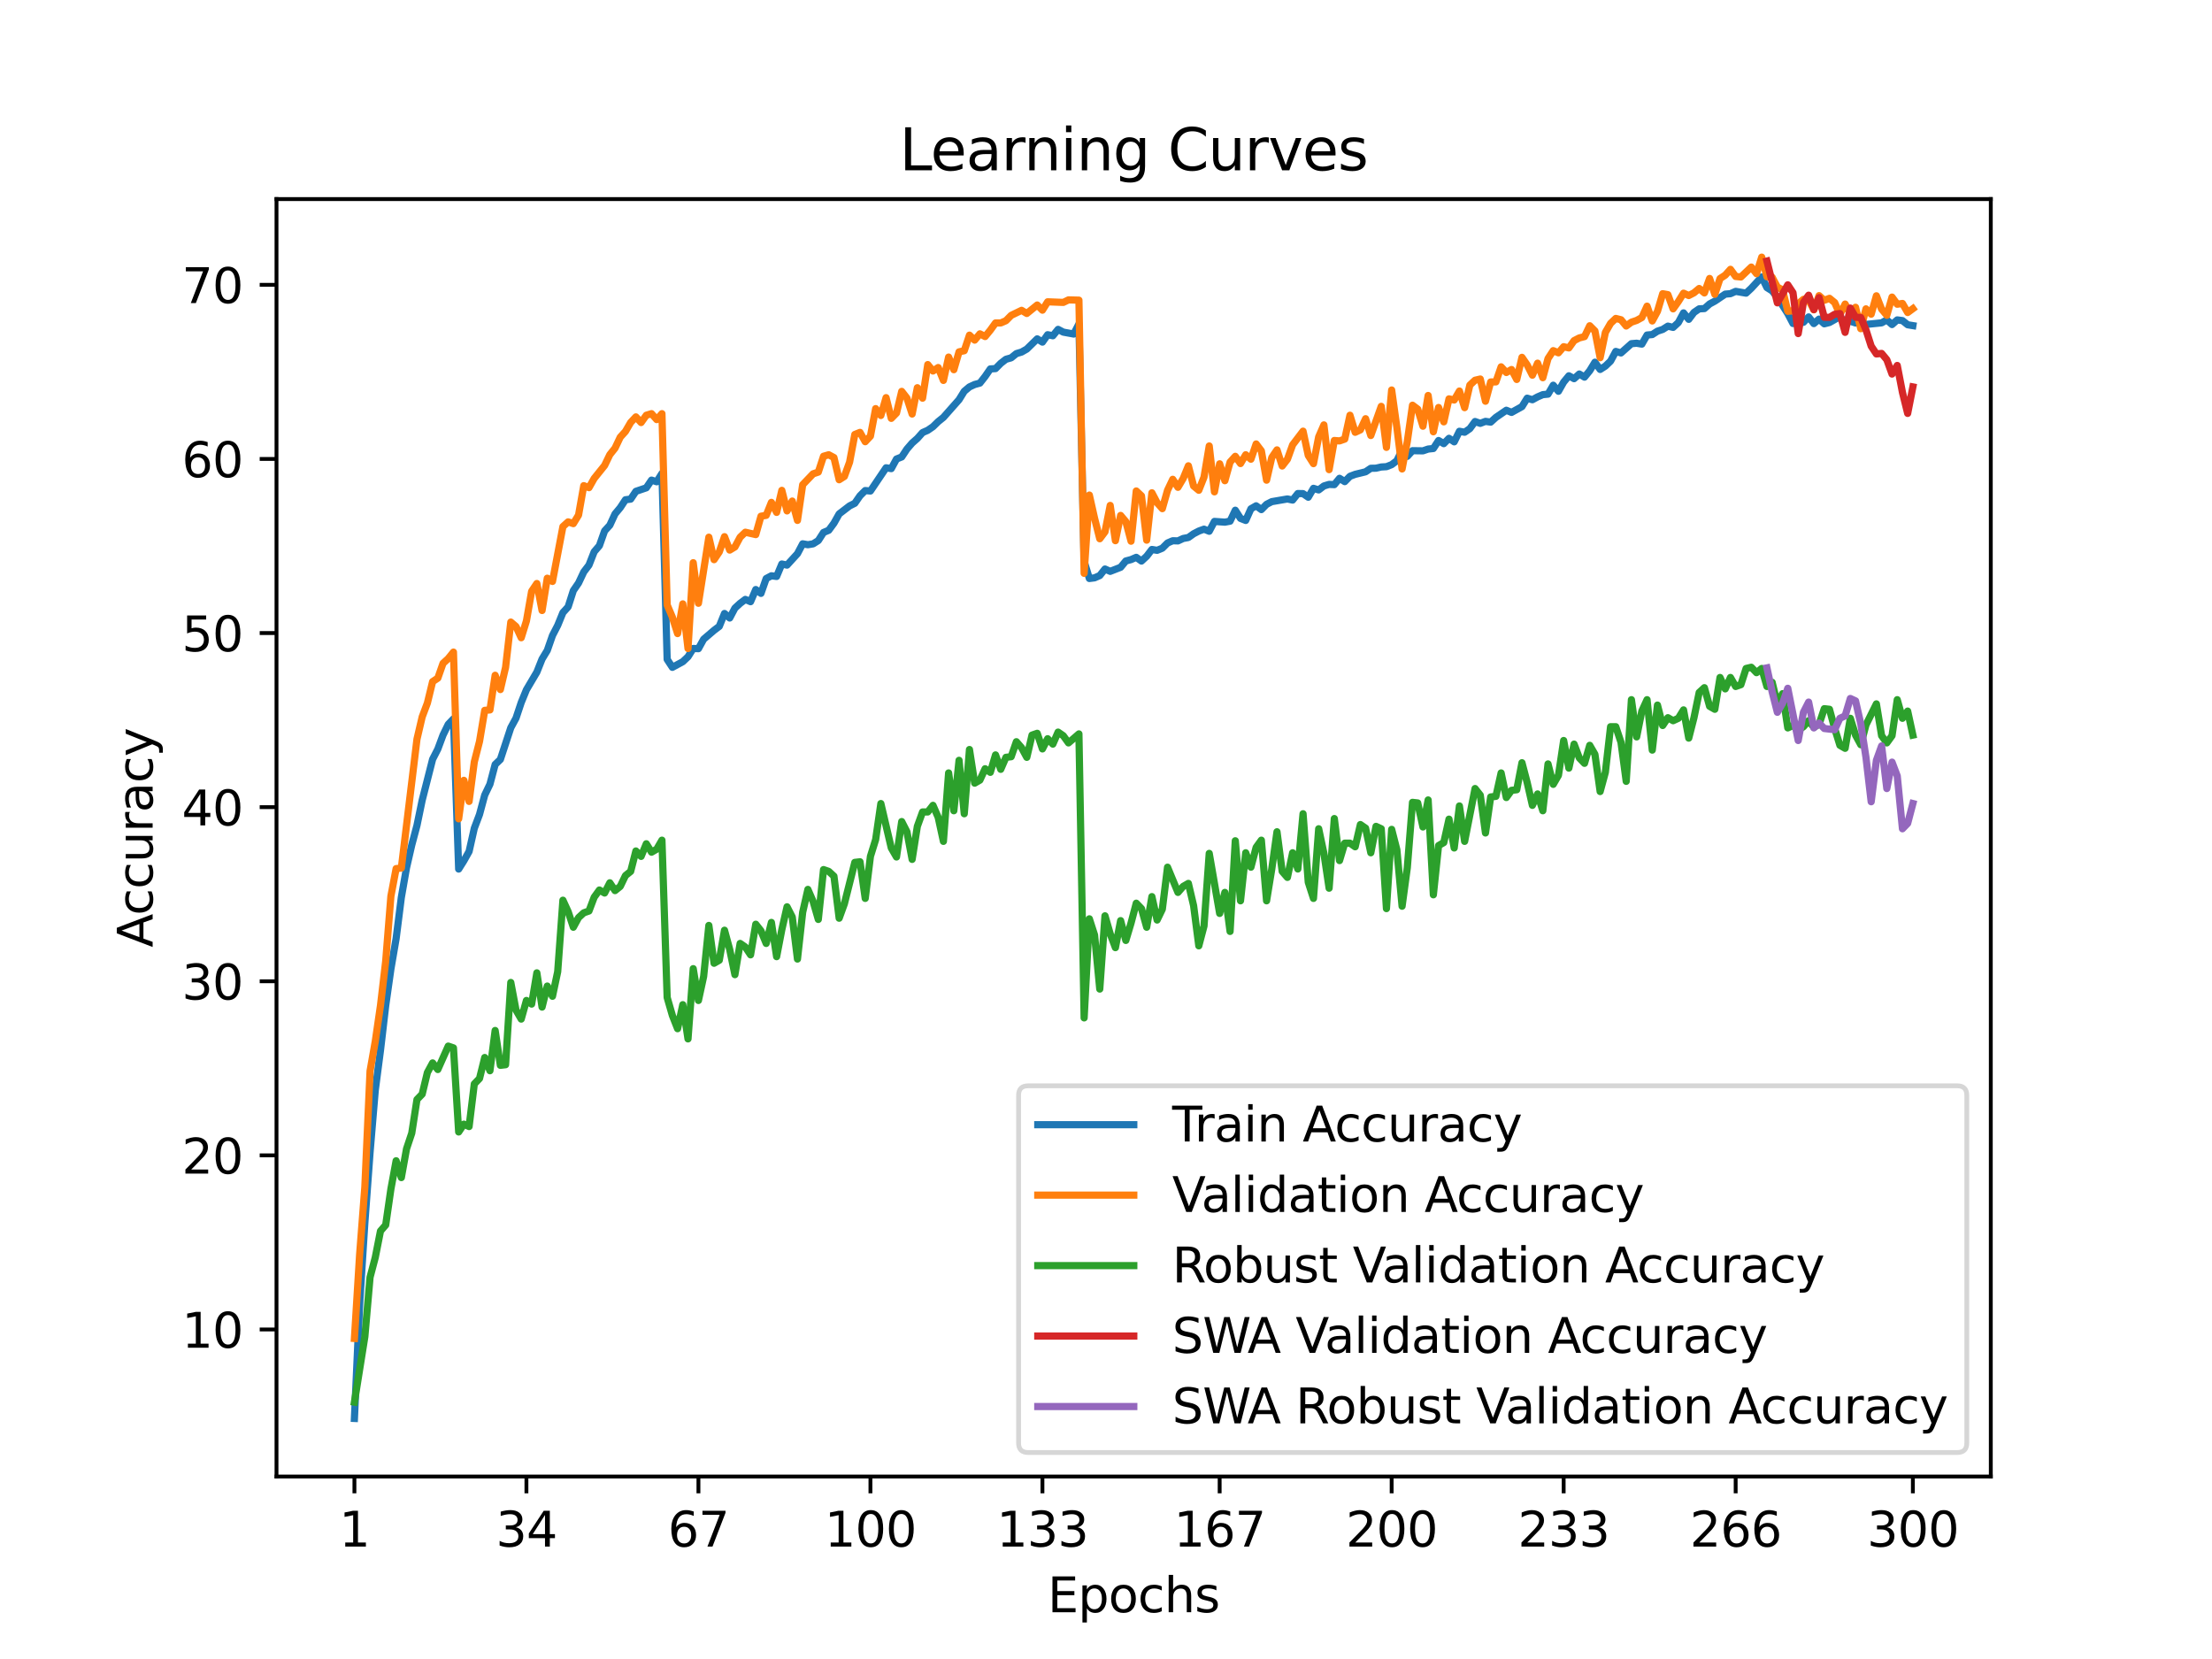 <?xml version="1.0" encoding="utf-8" standalone="no"?>
<!DOCTYPE svg PUBLIC "-//W3C//DTD SVG 1.1//EN"
  "http://www.w3.org/Graphics/SVG/1.1/DTD/svg11.dtd">
<svg xmlns:xlink="http://www.w3.org/1999/xlink" width="460.8pt" height="345.6pt" viewBox="0 0 460.8 345.6" xmlns="http://www.w3.org/2000/svg" version="1.1">
 <defs>
  <style type="text/css">*{stroke-linejoin: round; stroke-linecap: butt}</style>
 </defs>
 <g id="figure_1">
  <g id="patch_1">
   <path d="M 0 345.6 
L 460.8 345.6 
L 460.8 0 
L 0 0 
z
" style="fill: #ffffff"/>
  </g>
  <g id="axes_1">
   <g id="patch_2">
    <path d="M 57.6 307.584 
L 414.72 307.584 
L 414.72 41.472 
L 57.6 41.472 
z
" style="fill: #ffffff"/>
   </g>
   <g id="matplotlib.axis_1">
    <g id="xtick_1">
     <g id="line2d_1">
      <defs>
       <path id="m37e8665982" d="M 0 0 
L 0 3.5 
" style="stroke: #000000; stroke-width: 0.8"/>
      </defs>
      <g>
       <use xlink:href="#m37e8665982" x="73.833" y="307.584" style="stroke: #000000; stroke-width: 0.8"/>
      </g>
     </g>
     <g id="text_1">
      <!-- 1 -->
      <g transform="translate(70.651 322.182) scale(0.1 -0.1)">
       <defs>
        <path id="DejaVuSans-31" d="M 794 531 
L 1825 531 
L 1825 4091 
L 703 3866 
L 703 4441 
L 1819 4666 
L 2450 4666 
L 2450 531 
L 3481 531 
L 3481 0 
L 794 0 
L 794 531 
z
" transform="scale(0.016)"/>
       </defs>
       <use xlink:href="#DejaVuSans-31"/>
      </g>
     </g>
    </g>
    <g id="xtick_2">
     <g id="line2d_2">
      <g>
       <use xlink:href="#m37e8665982" x="109.664" y="307.584" style="stroke: #000000; stroke-width: 0.8"/>
      </g>
     </g>
     <g id="text_2">
      <!-- 34 -->
      <g transform="translate(103.302 322.182) scale(0.1 -0.1)">
       <defs>
        <path id="DejaVuSans-33" d="M 2597 2516 
Q 3050 2419 3304 2112 
Q 3559 1806 3559 1356 
Q 3559 666 3084 287 
Q 2609 -91 1734 -91 
Q 1441 -91 1130 -33 
Q 819 25 488 141 
L 488 750 
Q 750 597 1062 519 
Q 1375 441 1716 441 
Q 2309 441 2620 675 
Q 2931 909 2931 1356 
Q 2931 1769 2642 2001 
Q 2353 2234 1838 2234 
L 1294 2234 
L 1294 2753 
L 1863 2753 
Q 2328 2753 2575 2939 
Q 2822 3125 2822 3475 
Q 2822 3834 2567 4026 
Q 2313 4219 1838 4219 
Q 1578 4219 1281 4162 
Q 984 4106 628 3988 
L 628 4550 
Q 988 4650 1302 4700 
Q 1616 4750 1894 4750 
Q 2613 4750 3031 4423 
Q 3450 4097 3450 3541 
Q 3450 3153 3228 2886 
Q 3006 2619 2597 2516 
z
" transform="scale(0.016)"/>
        <path id="DejaVuSans-34" d="M 2419 4116 
L 825 1625 
L 2419 1625 
L 2419 4116 
z
M 2253 4666 
L 3047 4666 
L 3047 1625 
L 3713 1625 
L 3713 1100 
L 3047 1100 
L 3047 0 
L 2419 0 
L 2419 1100 
L 313 1100 
L 313 1709 
L 2253 4666 
z
" transform="scale(0.016)"/>
       </defs>
       <use xlink:href="#DejaVuSans-33"/>
       <use xlink:href="#DejaVuSans-34" x="63.623"/>
      </g>
     </g>
    </g>
    <g id="xtick_3">
     <g id="line2d_3">
      <g>
       <use xlink:href="#m37e8665982" x="145.496" y="307.584" style="stroke: #000000; stroke-width: 0.8"/>
      </g>
     </g>
     <g id="text_3">
      <!-- 67 -->
      <g transform="translate(139.133 322.182) scale(0.1 -0.1)">
       <defs>
        <path id="DejaVuSans-36" d="M 2113 2584 
Q 1688 2584 1439 2293 
Q 1191 2003 1191 1497 
Q 1191 994 1439 701 
Q 1688 409 2113 409 
Q 2538 409 2786 701 
Q 3034 994 3034 1497 
Q 3034 2003 2786 2293 
Q 2538 2584 2113 2584 
z
M 3366 4563 
L 3366 3988 
Q 3128 4100 2886 4159 
Q 2644 4219 2406 4219 
Q 1781 4219 1451 3797 
Q 1122 3375 1075 2522 
Q 1259 2794 1537 2939 
Q 1816 3084 2150 3084 
Q 2853 3084 3261 2657 
Q 3669 2231 3669 1497 
Q 3669 778 3244 343 
Q 2819 -91 2113 -91 
Q 1303 -91 875 529 
Q 447 1150 447 2328 
Q 447 3434 972 4092 
Q 1497 4750 2381 4750 
Q 2619 4750 2861 4703 
Q 3103 4656 3366 4563 
z
" transform="scale(0.016)"/>
        <path id="DejaVuSans-37" d="M 525 4666 
L 3525 4666 
L 3525 4397 
L 1831 0 
L 1172 0 
L 2766 4134 
L 525 4134 
L 525 4666 
z
" transform="scale(0.016)"/>
       </defs>
       <use xlink:href="#DejaVuSans-36"/>
       <use xlink:href="#DejaVuSans-37" x="63.623"/>
      </g>
     </g>
    </g>
    <g id="xtick_4">
     <g id="line2d_4">
      <g>
       <use xlink:href="#m37e8665982" x="181.327" y="307.584" style="stroke: #000000; stroke-width: 0.8"/>
      </g>
     </g>
     <g id="text_4">
      <!-- 100 -->
      <g transform="translate(171.783 322.182) scale(0.1 -0.1)">
       <defs>
        <path id="DejaVuSans-30" d="M 2034 4250 
Q 1547 4250 1301 3770 
Q 1056 3291 1056 2328 
Q 1056 1369 1301 889 
Q 1547 409 2034 409 
Q 2525 409 2770 889 
Q 3016 1369 3016 2328 
Q 3016 3291 2770 3770 
Q 2525 4250 2034 4250 
z
M 2034 4750 
Q 2819 4750 3233 4129 
Q 3647 3509 3647 2328 
Q 3647 1150 3233 529 
Q 2819 -91 2034 -91 
Q 1250 -91 836 529 
Q 422 1150 422 2328 
Q 422 3509 836 4129 
Q 1250 4750 2034 4750 
z
" transform="scale(0.016)"/>
       </defs>
       <use xlink:href="#DejaVuSans-31"/>
       <use xlink:href="#DejaVuSans-30" x="63.623"/>
       <use xlink:href="#DejaVuSans-30" x="127.246"/>
      </g>
     </g>
    </g>
    <g id="xtick_5">
     <g id="line2d_5">
      <g>
       <use xlink:href="#m37e8665982" x="217.158" y="307.584" style="stroke: #000000; stroke-width: 0.8"/>
      </g>
     </g>
     <g id="text_5">
      <!-- 133 -->
      <g transform="translate(207.615 322.182) scale(0.1 -0.1)">
       <use xlink:href="#DejaVuSans-31"/>
       <use xlink:href="#DejaVuSans-33" x="63.623"/>
       <use xlink:href="#DejaVuSans-33" x="127.246"/>
      </g>
     </g>
    </g>
    <g id="xtick_6">
     <g id="line2d_6">
      <g>
       <use xlink:href="#m37e8665982" x="254.076" y="307.584" style="stroke: #000000; stroke-width: 0.8"/>
      </g>
     </g>
     <g id="text_6">
      <!-- 167 -->
      <g transform="translate(244.532 322.182) scale(0.1 -0.1)">
       <use xlink:href="#DejaVuSans-31"/>
       <use xlink:href="#DejaVuSans-36" x="63.623"/>
       <use xlink:href="#DejaVuSans-37" x="127.246"/>
      </g>
     </g>
    </g>
    <g id="xtick_7">
     <g id="line2d_7">
      <g>
       <use xlink:href="#m37e8665982" x="289.907" y="307.584" style="stroke: #000000; stroke-width: 0.8"/>
      </g>
     </g>
     <g id="text_7">
      <!-- 200 -->
      <g transform="translate(280.363 322.182) scale(0.1 -0.1)">
       <defs>
        <path id="DejaVuSans-32" d="M 1228 531 
L 3431 531 
L 3431 0 
L 469 0 
L 469 531 
Q 828 903 1448 1529 
Q 2069 2156 2228 2338 
Q 2531 2678 2651 2914 
Q 2772 3150 2772 3378 
Q 2772 3750 2511 3984 
Q 2250 4219 1831 4219 
Q 1534 4219 1204 4116 
Q 875 4013 500 3803 
L 500 4441 
Q 881 4594 1212 4672 
Q 1544 4750 1819 4750 
Q 2544 4750 2975 4387 
Q 3406 4025 3406 3419 
Q 3406 3131 3298 2873 
Q 3191 2616 2906 2266 
Q 2828 2175 2409 1742 
Q 1991 1309 1228 531 
z
" transform="scale(0.016)"/>
       </defs>
       <use xlink:href="#DejaVuSans-32"/>
       <use xlink:href="#DejaVuSans-30" x="63.623"/>
       <use xlink:href="#DejaVuSans-30" x="127.246"/>
      </g>
     </g>
    </g>
    <g id="xtick_8">
     <g id="line2d_8">
      <g>
       <use xlink:href="#m37e8665982" x="325.739" y="307.584" style="stroke: #000000; stroke-width: 0.8"/>
      </g>
     </g>
     <g id="text_8">
      <!-- 233 -->
      <g transform="translate(316.195 322.182) scale(0.1 -0.1)">
       <use xlink:href="#DejaVuSans-32"/>
       <use xlink:href="#DejaVuSans-33" x="63.623"/>
       <use xlink:href="#DejaVuSans-33" x="127.246"/>
      </g>
     </g>
    </g>
    <g id="xtick_9">
     <g id="line2d_9">
      <g>
       <use xlink:href="#m37e8665982" x="361.57" y="307.584" style="stroke: #000000; stroke-width: 0.8"/>
      </g>
     </g>
     <g id="text_9">
      <!-- 266 -->
      <g transform="translate(352.026 322.182) scale(0.1 -0.1)">
       <use xlink:href="#DejaVuSans-32"/>
       <use xlink:href="#DejaVuSans-36" x="63.623"/>
       <use xlink:href="#DejaVuSans-36" x="127.246"/>
      </g>
     </g>
    </g>
    <g id="xtick_10">
     <g id="line2d_10">
      <g>
       <use xlink:href="#m37e8665982" x="398.487" y="307.584" style="stroke: #000000; stroke-width: 0.8"/>
      </g>
     </g>
     <g id="text_10">
      <!-- 300 -->
      <g transform="translate(388.944 322.182) scale(0.1 -0.1)">
       <use xlink:href="#DejaVuSans-33"/>
       <use xlink:href="#DejaVuSans-30" x="63.623"/>
       <use xlink:href="#DejaVuSans-30" x="127.246"/>
      </g>
     </g>
    </g>
    <g id="text_11">
     <!-- Epochs -->
     <g transform="translate(218.244 335.861) scale(0.1 -0.1)">
      <defs>
       <path id="DejaVuSans-45" d="M 628 4666 
L 3578 4666 
L 3578 4134 
L 1259 4134 
L 1259 2753 
L 3481 2753 
L 3481 2222 
L 1259 2222 
L 1259 531 
L 3634 531 
L 3634 0 
L 628 0 
L 628 4666 
z
" transform="scale(0.016)"/>
       <path id="DejaVuSans-70" d="M 1159 525 
L 1159 -1331 
L 581 -1331 
L 581 3500 
L 1159 3500 
L 1159 2969 
Q 1341 3281 1617 3432 
Q 1894 3584 2278 3584 
Q 2916 3584 3314 3078 
Q 3713 2572 3713 1747 
Q 3713 922 3314 415 
Q 2916 -91 2278 -91 
Q 1894 -91 1617 61 
Q 1341 213 1159 525 
z
M 3116 1747 
Q 3116 2381 2855 2742 
Q 2594 3103 2138 3103 
Q 1681 3103 1420 2742 
Q 1159 2381 1159 1747 
Q 1159 1113 1420 752 
Q 1681 391 2138 391 
Q 2594 391 2855 752 
Q 3116 1113 3116 1747 
z
" transform="scale(0.016)"/>
       <path id="DejaVuSans-6f" d="M 1959 3097 
Q 1497 3097 1228 2736 
Q 959 2375 959 1747 
Q 959 1119 1226 758 
Q 1494 397 1959 397 
Q 2419 397 2687 759 
Q 2956 1122 2956 1747 
Q 2956 2369 2687 2733 
Q 2419 3097 1959 3097 
z
M 1959 3584 
Q 2709 3584 3137 3096 
Q 3566 2609 3566 1747 
Q 3566 888 3137 398 
Q 2709 -91 1959 -91 
Q 1206 -91 779 398 
Q 353 888 353 1747 
Q 353 2609 779 3096 
Q 1206 3584 1959 3584 
z
" transform="scale(0.016)"/>
       <path id="DejaVuSans-63" d="M 3122 3366 
L 3122 2828 
Q 2878 2963 2633 3030 
Q 2388 3097 2138 3097 
Q 1578 3097 1268 2742 
Q 959 2388 959 1747 
Q 959 1106 1268 751 
Q 1578 397 2138 397 
Q 2388 397 2633 464 
Q 2878 531 3122 666 
L 3122 134 
Q 2881 22 2623 -34 
Q 2366 -91 2075 -91 
Q 1284 -91 818 406 
Q 353 903 353 1747 
Q 353 2603 823 3093 
Q 1294 3584 2113 3584 
Q 2378 3584 2631 3529 
Q 2884 3475 3122 3366 
z
" transform="scale(0.016)"/>
       <path id="DejaVuSans-68" d="M 3513 2113 
L 3513 0 
L 2938 0 
L 2938 2094 
Q 2938 2591 2744 2837 
Q 2550 3084 2163 3084 
Q 1697 3084 1428 2787 
Q 1159 2491 1159 1978 
L 1159 0 
L 581 0 
L 581 4863 
L 1159 4863 
L 1159 2956 
Q 1366 3272 1645 3428 
Q 1925 3584 2291 3584 
Q 2894 3584 3203 3211 
Q 3513 2838 3513 2113 
z
" transform="scale(0.016)"/>
       <path id="DejaVuSans-73" d="M 2834 3397 
L 2834 2853 
Q 2591 2978 2328 3040 
Q 2066 3103 1784 3103 
Q 1356 3103 1142 2972 
Q 928 2841 928 2578 
Q 928 2378 1081 2264 
Q 1234 2150 1697 2047 
L 1894 2003 
Q 2506 1872 2764 1633 
Q 3022 1394 3022 966 
Q 3022 478 2636 193 
Q 2250 -91 1575 -91 
Q 1294 -91 989 -36 
Q 684 19 347 128 
L 347 722 
Q 666 556 975 473 
Q 1284 391 1588 391 
Q 1994 391 2212 530 
Q 2431 669 2431 922 
Q 2431 1156 2273 1281 
Q 2116 1406 1581 1522 
L 1381 1569 
Q 847 1681 609 1914 
Q 372 2147 372 2553 
Q 372 3047 722 3315 
Q 1072 3584 1716 3584 
Q 2034 3584 2315 3537 
Q 2597 3491 2834 3397 
z
" transform="scale(0.016)"/>
      </defs>
      <use xlink:href="#DejaVuSans-45"/>
      <use xlink:href="#DejaVuSans-70" x="63.184"/>
      <use xlink:href="#DejaVuSans-6f" x="126.66"/>
      <use xlink:href="#DejaVuSans-63" x="187.842"/>
      <use xlink:href="#DejaVuSans-68" x="242.822"/>
      <use xlink:href="#DejaVuSans-73" x="306.201"/>
     </g>
    </g>
   </g>
   <g id="matplotlib.axis_2">
    <g id="ytick_1">
     <g id="line2d_11">
      <defs>
       <path id="mf54231d01b" d="M 0 0 
L -3.5 0 
" style="stroke: #000000; stroke-width: 0.8"/>
      </defs>
      <g>
       <use xlink:href="#mf54231d01b" x="57.6" y="276.954" style="stroke: #000000; stroke-width: 0.8"/>
      </g>
     </g>
     <g id="text_12">
      <!-- 10 -->
      <g transform="translate(37.875 280.753) scale(0.1 -0.1)">
       <use xlink:href="#DejaVuSans-31"/>
       <use xlink:href="#DejaVuSans-30" x="63.623"/>
      </g>
     </g>
    </g>
    <g id="ytick_2">
     <g id="line2d_12">
      <g>
       <use xlink:href="#mf54231d01b" x="57.6" y="240.684" style="stroke: #000000; stroke-width: 0.8"/>
      </g>
     </g>
     <g id="text_13">
      <!-- 20 -->
      <g transform="translate(37.875 244.483) scale(0.1 -0.1)">
       <use xlink:href="#DejaVuSans-32"/>
       <use xlink:href="#DejaVuSans-30" x="63.623"/>
      </g>
     </g>
    </g>
    <g id="ytick_3">
     <g id="line2d_13">
      <g>
       <use xlink:href="#mf54231d01b" x="57.6" y="204.414" style="stroke: #000000; stroke-width: 0.8"/>
      </g>
     </g>
     <g id="text_14">
      <!-- 30 -->
      <g transform="translate(37.875 208.214) scale(0.1 -0.1)">
       <use xlink:href="#DejaVuSans-33"/>
       <use xlink:href="#DejaVuSans-30" x="63.623"/>
      </g>
     </g>
    </g>
    <g id="ytick_4">
     <g id="line2d_14">
      <g>
       <use xlink:href="#mf54231d01b" x="57.6" y="168.145" style="stroke: #000000; stroke-width: 0.8"/>
      </g>
     </g>
     <g id="text_15">
      <!-- 40 -->
      <g transform="translate(37.875 171.944) scale(0.1 -0.1)">
       <use xlink:href="#DejaVuSans-34"/>
       <use xlink:href="#DejaVuSans-30" x="63.623"/>
      </g>
     </g>
    </g>
    <g id="ytick_5">
     <g id="line2d_15">
      <g>
       <use xlink:href="#mf54231d01b" x="57.6" y="131.875" style="stroke: #000000; stroke-width: 0.8"/>
      </g>
     </g>
     <g id="text_16">
      <!-- 50 -->
      <g transform="translate(37.875 135.674) scale(0.1 -0.1)">
       <defs>
        <path id="DejaVuSans-35" d="M 691 4666 
L 3169 4666 
L 3169 4134 
L 1269 4134 
L 1269 2991 
Q 1406 3038 1543 3061 
Q 1681 3084 1819 3084 
Q 2600 3084 3056 2656 
Q 3513 2228 3513 1497 
Q 3513 744 3044 326 
Q 2575 -91 1722 -91 
Q 1428 -91 1123 -41 
Q 819 9 494 109 
L 494 744 
Q 775 591 1075 516 
Q 1375 441 1709 441 
Q 2250 441 2565 725 
Q 2881 1009 2881 1497 
Q 2881 1984 2565 2268 
Q 2250 2553 1709 2553 
Q 1456 2553 1204 2497 
Q 953 2441 691 2322 
L 691 4666 
z
" transform="scale(0.016)"/>
       </defs>
       <use xlink:href="#DejaVuSans-35"/>
       <use xlink:href="#DejaVuSans-30" x="63.623"/>
      </g>
     </g>
    </g>
    <g id="ytick_6">
     <g id="line2d_16">
      <g>
       <use xlink:href="#mf54231d01b" x="57.6" y="95.605" style="stroke: #000000; stroke-width: 0.8"/>
      </g>
     </g>
     <g id="text_17">
      <!-- 60 -->
      <g transform="translate(37.875 99.404) scale(0.1 -0.1)">
       <use xlink:href="#DejaVuSans-36"/>
       <use xlink:href="#DejaVuSans-30" x="63.623"/>
      </g>
     </g>
    </g>
    <g id="ytick_7">
     <g id="line2d_17">
      <g>
       <use xlink:href="#mf54231d01b" x="57.6" y="59.335" style="stroke: #000000; stroke-width: 0.8"/>
      </g>
     </g>
     <g id="text_18">
      <!-- 70 -->
      <g transform="translate(37.875 63.134) scale(0.1 -0.1)">
       <use xlink:href="#DejaVuSans-37"/>
       <use xlink:href="#DejaVuSans-30" x="63.623"/>
      </g>
     </g>
    </g>
    <g id="text_19">
     <!-- Accuracy -->
     <g transform="translate(31.795 197.356) rotate(-90) scale(0.1 -0.1)">
      <defs>
       <path id="DejaVuSans-41" d="M 2188 4044 
L 1331 1722 
L 3047 1722 
L 2188 4044 
z
M 1831 4666 
L 2547 4666 
L 4325 0 
L 3669 0 
L 3244 1197 
L 1141 1197 
L 716 0 
L 50 0 
L 1831 4666 
z
" transform="scale(0.016)"/>
       <path id="DejaVuSans-75" d="M 544 1381 
L 544 3500 
L 1119 3500 
L 1119 1403 
Q 1119 906 1312 657 
Q 1506 409 1894 409 
Q 2359 409 2629 706 
Q 2900 1003 2900 1516 
L 2900 3500 
L 3475 3500 
L 3475 0 
L 2900 0 
L 2900 538 
Q 2691 219 2414 64 
Q 2138 -91 1772 -91 
Q 1169 -91 856 284 
Q 544 659 544 1381 
z
M 1991 3584 
L 1991 3584 
z
" transform="scale(0.016)"/>
       <path id="DejaVuSans-72" d="M 2631 2963 
Q 2534 3019 2420 3045 
Q 2306 3072 2169 3072 
Q 1681 3072 1420 2755 
Q 1159 2438 1159 1844 
L 1159 0 
L 581 0 
L 581 3500 
L 1159 3500 
L 1159 2956 
Q 1341 3275 1631 3429 
Q 1922 3584 2338 3584 
Q 2397 3584 2469 3576 
Q 2541 3569 2628 3553 
L 2631 2963 
z
" transform="scale(0.016)"/>
       <path id="DejaVuSans-61" d="M 2194 1759 
Q 1497 1759 1228 1600 
Q 959 1441 959 1056 
Q 959 750 1161 570 
Q 1363 391 1709 391 
Q 2188 391 2477 730 
Q 2766 1069 2766 1631 
L 2766 1759 
L 2194 1759 
z
M 3341 1997 
L 3341 0 
L 2766 0 
L 2766 531 
Q 2569 213 2275 61 
Q 1981 -91 1556 -91 
Q 1019 -91 701 211 
Q 384 513 384 1019 
Q 384 1609 779 1909 
Q 1175 2209 1959 2209 
L 2766 2209 
L 2766 2266 
Q 2766 2663 2505 2880 
Q 2244 3097 1772 3097 
Q 1472 3097 1187 3025 
Q 903 2953 641 2809 
L 641 3341 
Q 956 3463 1253 3523 
Q 1550 3584 1831 3584 
Q 2591 3584 2966 3190 
Q 3341 2797 3341 1997 
z
" transform="scale(0.016)"/>
       <path id="DejaVuSans-79" d="M 2059 -325 
Q 1816 -950 1584 -1140 
Q 1353 -1331 966 -1331 
L 506 -1331 
L 506 -850 
L 844 -850 
Q 1081 -850 1212 -737 
Q 1344 -625 1503 -206 
L 1606 56 
L 191 3500 
L 800 3500 
L 1894 763 
L 2988 3500 
L 3597 3500 
L 2059 -325 
z
" transform="scale(0.016)"/>
      </defs>
      <use xlink:href="#DejaVuSans-41"/>
      <use xlink:href="#DejaVuSans-63" x="66.658"/>
      <use xlink:href="#DejaVuSans-63" x="121.639"/>
      <use xlink:href="#DejaVuSans-75" x="176.619"/>
      <use xlink:href="#DejaVuSans-72" x="239.998"/>
      <use xlink:href="#DejaVuSans-61" x="281.111"/>
      <use xlink:href="#DejaVuSans-63" x="342.391"/>
      <use xlink:href="#DejaVuSans-79" x="397.371"/>
     </g>
    </g>
   </g>
   <g id="line2d_18">
    <path d="M 73.833 295.488 
L 74.919 271.695 
L 76.004 254.73 
L 77.09 240.036 
L 78.176 227.11 
L 79.262 218.786 
L 80.348 209.492 
L 81.433 201.848 
L 82.519 195.519 
L 83.605 186.95 
L 84.691 180.739 
L 85.777 176.029 
L 86.862 171.953 
L 87.948 166.698 
L 90.12 158.166 
L 91.206 156.044 
L 92.291 153.124 
L 93.377 150.894 
L 94.463 149.756 
L 95.549 181.038 
L 96.635 179.311 
L 97.72 177.371 
L 98.806 172.542 
L 99.892 169.663 
L 100.978 165.624 
L 102.064 163.361 
L 103.149 159.254 
L 104.235 158.211 
L 106.407 151.601 
L 107.493 149.602 
L 108.578 146.351 
L 109.664 143.694 
L 111.836 140.017 
L 112.922 137.292 
L 114.007 135.497 
L 115.093 132.382 
L 116.179 130.279 
L 117.265 127.617 
L 118.351 126.425 
L 119.436 123.034 
L 120.522 121.452 
L 121.608 119.148 
L 122.694 117.72 
L 123.78 114.941 
L 124.865 113.676 
L 125.951 110.598 
L 127.037 109.415 
L 128.123 107.057 
L 129.209 105.756 
L 130.294 104.11 
L 131.38 103.974 
L 132.466 102.356 
L 134.638 101.621 
L 135.723 100.016 
L 136.809 100.361 
L 137.895 98.629 
L 138.981 137.36 
L 140.067 139.02 
L 142.238 137.841 
L 143.324 136.812 
L 144.41 135.089 
L 145.496 135.13 
L 146.581 133.162 
L 148.753 131.303 
L 149.839 130.483 
L 150.925 127.799 
L 152.01 128.742 
L 153.096 126.684 
L 154.182 125.686 
L 155.268 124.87 
L 156.354 125.342 
L 157.439 122.812 
L 158.525 123.61 
L 159.611 120.522 
L 160.697 119.946 
L 161.783 120.087 
L 162.868 117.494 
L 163.954 117.72 
L 166.126 115.34 
L 167.212 113.286 
L 168.297 113.477 
L 169.383 113.295 
L 170.469 112.611 
L 171.555 110.92 
L 172.641 110.466 
L 173.726 108.993 
L 174.812 107.057 
L 176.984 105.389 
L 178.07 104.845 
L 179.155 103.28 
L 180.241 102.192 
L 181.327 102.283 
L 184.584 97.45 
L 185.67 97.622 
L 186.756 95.623 
L 187.842 95.192 
L 188.928 93.551 
L 190.013 92.295 
L 191.099 91.334 
L 192.185 90.114 
L 193.271 89.634 
L 194.357 88.886 
L 195.442 87.825 
L 196.528 86.95 
L 199.786 83.264 
L 200.871 81.509 
L 201.957 80.598 
L 203.043 80.099 
L 204.129 79.805 
L 205.215 78.426 
L 206.3 76.853 
L 207.386 76.785 
L 208.472 75.688 
L 209.558 74.845 
L 210.644 74.541 
L 211.729 73.662 
L 212.815 73.34 
L 213.901 72.718 
L 216.073 70.592 
L 217.158 71.268 
L 218.244 69.726 
L 219.33 69.944 
L 220.416 68.615 
L 221.502 69.187 
L 223.673 69.586 
L 224.759 67.491 
L 225.845 116.95 
L 226.931 120.509 
L 228.016 120.373 
L 229.102 119.901 
L 230.188 118.536 
L 231.274 119.022 
L 233.445 118.178 
L 234.531 116.863 
L 235.617 116.573 
L 236.703 116.102 
L 237.789 116.877 
L 238.875 115.875 
L 239.96 114.465 
L 241.046 114.642 
L 242.132 114.202 
L 243.218 113.114 
L 244.304 112.647 
L 245.389 112.679 
L 246.475 112.176 
L 247.561 111.972 
L 248.647 111.196 
L 249.733 110.63 
L 250.818 110.235 
L 251.904 110.67 
L 252.99 108.621 
L 255.162 108.775 
L 256.247 108.571 
L 257.333 106.291 
L 258.419 107.991 
L 259.505 108.417 
L 260.591 105.992 
L 261.676 105.37 
L 262.762 106.159 
L 263.848 105.058 
L 264.934 104.504 
L 268.191 103.942 
L 269.277 104.174 
L 270.363 102.813 
L 271.449 102.832 
L 272.534 103.58 
L 273.62 101.73 
L 274.706 102.061 
L 275.792 101.236 
L 276.878 100.909 
L 277.963 100.959 
L 279.049 99.644 
L 280.135 100.329 
L 281.221 99.223 
L 282.307 98.815 
L 284.478 98.284 
L 285.564 97.554 
L 286.65 97.532 
L 287.736 97.282 
L 288.821 97.219 
L 289.907 96.793 
L 290.993 95.977 
L 292.079 93.737 
L 293.165 95.065 
L 294.25 93.886 
L 296.422 93.918 
L 297.508 93.546 
L 298.594 93.433 
L 299.679 91.769 
L 300.765 92.418 
L 301.851 91.311 
L 302.937 92.041 
L 304.023 89.842 
L 305.108 90.042 
L 306.194 89.294 
L 307.28 87.811 
L 308.366 88.192 
L 309.452 87.78 
L 310.537 87.938 
L 311.623 86.95 
L 313.795 85.463 
L 314.881 85.912 
L 317.052 84.706 
L 318.138 82.951 
L 319.224 83.273 
L 320.31 82.679 
L 321.395 82.212 
L 322.481 82.108 
L 323.567 80.249 
L 324.653 81.509 
L 325.739 79.601 
L 326.824 78.286 
L 327.91 78.884 
L 328.996 77.914 
L 330.082 78.562 
L 331.168 77.23 
L 332.253 75.457 
L 333.339 76.962 
L 334.425 76.268 
L 335.511 75.226 
L 336.597 73.213 
L 337.682 73.525 
L 339.854 71.594 
L 340.94 71.503 
L 342.026 71.685 
L 343.111 69.794 
L 344.197 69.694 
L 345.283 68.987 
L 346.369 68.629 
L 347.455 67.94 
L 348.54 68.203 
L 349.626 67.196 
L 350.712 65.179 
L 351.798 66.521 
L 352.884 65.084 
L 353.969 64.336 
L 355.055 64.281 
L 356.141 63.32 
L 357.227 62.735 
L 359.398 61.271 
L 360.484 61.18 
L 361.57 60.695 
L 363.742 61.067 
L 364.827 60.051 
L 366.999 57.689 
L 368.085 59.911 
L 369.171 60.591 
L 370.256 61.928 
L 372.428 65.333 
L 373.514 67.396 
L 374.6 66.847 
L 375.685 67.142 
L 376.771 66.022 
L 377.857 67.409 
L 378.943 66.476 
L 380.029 67.455 
L 381.114 67.183 
L 383.286 65.963 
L 384.372 67.119 
L 385.458 66.924 
L 386.543 67.278 
L 387.629 66.847 
L 388.715 67.586 
L 391.972 67.255 
L 393.058 66.643 
L 394.144 67.609 
L 395.23 66.643 
L 396.316 66.788 
L 397.401 67.654 
L 398.487 67.831 
L 398.487 67.831 
" clip-path="url(#p03ea2d7dbc)" style="fill: none; stroke: #1f77b4; stroke-width: 1.5; stroke-linecap: square"/>
   </g>
   <g id="line2d_19">
    <path d="M 73.833 278.822 
L 74.919 261.322 
L 76.004 247.267 
L 77.09 223.111 
L 78.176 216.927 
L 79.262 209.474 
L 80.348 200.225 
L 81.433 186.678 
L 82.519 180.948 
L 83.605 180.839 
L 86.862 153.981 
L 87.948 149.339 
L 89.034 146.455 
L 90.12 141.994 
L 91.206 141.269 
L 92.291 138.186 
L 93.377 137.188 
L 94.463 135.846 
L 95.549 170.575 
L 96.635 162.559 
L 97.72 166.948 
L 98.806 158.714 
L 99.892 154.453 
L 100.978 147.978 
L 102.064 147.888 
L 103.149 140.67 
L 104.235 143.644 
L 105.321 139.02 
L 106.407 129.59 
L 107.493 130.515 
L 108.578 132.854 
L 109.664 129.354 
L 110.75 123.17 
L 111.836 121.556 
L 112.922 127.178 
L 114.007 120.45 
L 115.093 121.121 
L 117.265 109.696 
L 118.351 108.716 
L 119.436 109.079 
L 120.522 107.302 
L 121.608 101.172 
L 122.694 101.589 
L 123.78 99.667 
L 125.951 96.965 
L 127.037 94.716 
L 128.123 93.356 
L 129.209 91.071 
L 130.294 89.874 
L 131.38 88.006 
L 132.466 86.846 
L 133.552 88.024 
L 134.638 86.501 
L 135.723 86.175 
L 136.809 87.408 
L 137.895 86.175 
L 138.981 126.017 
L 140.067 128.574 
L 141.152 131.983 
L 142.238 125.799 
L 143.324 135.103 
L 144.41 117.222 
L 145.496 125.672 
L 147.667 111.908 
L 148.753 116.587 
L 149.839 114.973 
L 150.925 111.799 
L 152.01 114.592 
L 153.096 113.939 
L 154.182 111.908 
L 155.268 110.874 
L 157.439 111.364 
L 158.525 107.538 
L 159.611 107.356 
L 160.697 104.654 
L 161.783 106.74 
L 162.868 102.151 
L 163.954 106.431 
L 165.04 104.382 
L 166.126 108.408 
L 167.212 100.973 
L 169.383 98.706 
L 170.469 98.343 
L 171.555 95.043 
L 172.641 94.734 
L 173.726 95.315 
L 174.812 99.939 
L 175.898 99.25 
L 176.984 96.276 
L 178.07 90.509 
L 179.155 90.074 
L 180.241 92.014 
L 181.327 90.853 
L 182.413 85.123 
L 183.499 86.555 
L 184.584 82.838 
L 185.67 87.154 
L 186.756 86.048 
L 187.842 81.532 
L 188.928 82.928 
L 190.013 86.247 
L 191.099 80.77 
L 192.185 82.947 
L 193.271 75.947 
L 194.357 77.288 
L 195.442 76.563 
L 196.528 79.247 
L 197.614 74.387 
L 198.7 77.016 
L 199.786 73.299 
L 200.871 73.063 
L 201.957 69.817 
L 203.043 70.851 
L 204.129 69.545 
L 205.215 70.107 
L 206.3 68.783 
L 207.386 67.278 
L 208.472 67.278 
L 209.558 66.807 
L 210.644 65.7 
L 212.815 64.648 
L 213.901 65.301 
L 216.073 63.542 
L 217.158 64.612 
L 218.244 62.871 
L 221.502 62.998 
L 222.587 62.472 
L 224.759 62.527 
L 225.845 119.434 
L 226.931 103.131 
L 228.016 107.955 
L 229.102 112.235 
L 230.188 110.784 
L 231.274 105.289 
L 232.36 112.633 
L 233.445 107.374 
L 234.531 108.662 
L 235.617 112.742 
L 236.703 102.278 
L 237.789 103.294 
L 238.875 112.525 
L 239.96 102.659 
L 241.046 104.727 
L 242.132 105.96 
L 243.218 102.133 
L 244.304 99.848 
L 245.389 101.517 
L 246.475 99.685 
L 247.561 97.037 
L 248.647 101.245 
L 249.733 102.133 
L 250.818 99.395 
L 251.904 92.903 
L 252.99 102.46 
L 254.076 96.62 
L 255.162 100.139 
L 256.247 96.258 
L 257.333 95.061 
L 258.419 96.566 
L 259.505 94.734 
L 260.591 95.659 
L 261.676 92.486 
L 262.762 93.918 
L 263.848 100.03 
L 264.934 95.315 
L 266.02 93.719 
L 267.105 97.074 
L 268.191 95.677 
L 269.277 92.667 
L 271.449 89.82 
L 272.534 94.879 
L 273.62 96.584 
L 274.706 90.999 
L 275.792 88.514 
L 276.878 97.835 
L 277.963 91.76 
L 279.049 91.851 
L 280.135 91.47 
L 281.221 86.501 
L 282.307 90.055 
L 283.392 89.548 
L 284.478 87.226 
L 285.564 90.726 
L 287.736 84.651 
L 288.821 93.193 
L 289.907 81.242 
L 290.993 89.04 
L 292.079 97.69 
L 293.165 91.978 
L 294.25 84.416 
L 295.336 85.232 
L 296.422 88.786 
L 297.508 82.384 
L 298.594 89.947 
L 299.679 84.887 
L 300.765 87.879 
L 301.851 83.092 
L 302.937 83.327 
L 304.023 81.46 
L 305.108 84.923 
L 306.194 80.226 
L 307.28 79.211 
L 308.366 78.957 
L 309.452 83.581 
L 310.537 79.573 
L 311.623 79.555 
L 312.709 76.418 
L 313.795 77.597 
L 314.881 76.98 
L 315.966 79.048 
L 317.052 74.441 
L 318.138 76.019 
L 319.224 78.159 
L 320.31 75.656 
L 321.395 78.685 
L 322.481 74.695 
L 323.567 73.045 
L 324.653 73.498 
L 325.739 72.229 
L 326.824 72.483 
L 327.91 70.959 
L 328.996 70.397 
L 330.082 70.125 
L 331.168 67.858 
L 332.253 68.946 
L 333.339 74.514 
L 334.425 69.255 
L 335.511 67.369 
L 336.597 66.335 
L 337.682 66.607 
L 338.768 67.913 
L 339.854 67.115 
L 340.94 66.752 
L 342.026 66.154 
L 343.111 63.778 
L 344.197 66.861 
L 345.283 64.848 
L 346.369 61.185 
L 347.455 61.384 
L 348.54 64.34 
L 349.626 62.817 
L 350.712 61.076 
L 351.798 61.566 
L 352.884 61.003 
L 353.969 60.097 
L 355.055 61.021 
L 356.141 58.011 
L 357.227 61.312 
L 358.313 58.029 
L 359.398 57.322 
L 360.484 56.107 
L 361.57 57.594 
L 362.656 57.703 
L 364.827 55.635 
L 365.913 57.014 
L 366.999 53.568 
L 368.085 57.648 
L 369.171 57.757 
L 370.256 59.806 
L 371.342 60.387 
L 372.428 64.848 
L 373.514 64.739 
L 374.6 63.27 
L 375.685 62.363 
L 376.771 62.49 
L 377.857 64.54 
L 378.943 61.584 
L 380.029 62.563 
L 381.114 62.146 
L 382.2 63.034 
L 383.286 65.519 
L 384.372 63.343 
L 385.458 65.392 
L 386.543 64.014 
L 387.629 68.475 
L 388.715 64.34 
L 389.801 65.446 
L 390.887 61.62 
L 391.972 64.395 
L 393.058 65.682 
L 394.144 61.892 
L 395.23 63.379 
L 396.316 63.216 
L 397.401 65.102 
L 398.487 64.304 
L 398.487 64.304 
" clip-path="url(#p03ea2d7dbc)" style="fill: none; stroke: #ff7f0e; stroke-width: 1.5; stroke-linecap: square"/>
   </g>
   <g id="line2d_20">
    <path d="M 73.833 292.087 
L 76.004 278.455 
L 77.09 266.073 
L 78.176 261.946 
L 79.262 256.443 
L 80.348 255.192 
L 81.433 247.688 
L 82.519 241.81 
L 83.605 245.312 
L 84.691 239.308 
L 85.777 236.057 
L 86.862 229.053 
L 87.948 227.927 
L 89.034 223.425 
L 90.12 221.424 
L 91.206 222.799 
L 93.377 217.922 
L 94.463 218.297 
L 95.549 235.807 
L 96.635 234.181 
L 97.72 234.681 
L 98.806 225.801 
L 99.892 224.675 
L 100.978 220.298 
L 102.064 223.05 
L 103.149 214.67 
L 104.235 221.924 
L 105.321 221.799 
L 106.407 204.665 
L 107.493 210.418 
L 108.578 212.294 
L 109.664 208.417 
L 110.75 209.167 
L 111.836 202.663 
L 112.922 209.792 
L 114.007 205.415 
L 115.093 207.541 
L 116.179 202.413 
L 117.265 187.53 
L 118.351 189.906 
L 119.436 193.158 
L 120.522 191.157 
L 121.608 190.157 
L 122.694 189.781 
L 123.78 186.905 
L 124.865 185.404 
L 125.951 186.029 
L 127.037 183.903 
L 128.123 185.529 
L 129.209 184.654 
L 130.294 182.402 
L 131.38 181.527 
L 132.466 177.275 
L 133.552 178.4 
L 134.638 175.774 
L 135.723 177.525 
L 136.809 176.899 
L 137.895 175.023 
L 138.981 207.791 
L 140.067 211.543 
L 141.152 214.295 
L 142.238 209.292 
L 143.324 216.421 
L 144.41 201.788 
L 145.496 208.417 
L 146.581 203.414 
L 147.667 192.783 
L 148.753 200.662 
L 149.839 200.037 
L 150.925 193.784 
L 152.01 197.786 
L 153.096 203.039 
L 154.182 196.535 
L 155.268 197.285 
L 156.354 198.911 
L 157.439 192.533 
L 158.525 193.909 
L 159.611 196.535 
L 160.697 192.158 
L 161.783 199.287 
L 162.868 193.658 
L 163.954 188.906 
L 165.04 191.032 
L 166.126 199.787 
L 167.212 190.031 
L 168.297 185.279 
L 169.383 187.78 
L 170.469 191.532 
L 171.555 181.152 
L 172.641 181.527 
L 173.726 182.527 
L 174.812 191.282 
L 175.898 188.281 
L 178.07 179.651 
L 179.155 179.526 
L 180.241 187.155 
L 181.327 178.4 
L 182.413 174.898 
L 183.499 167.394 
L 185.67 176.649 
L 186.756 178.525 
L 187.842 171.146 
L 188.928 173.272 
L 190.013 179.025 
L 191.099 172.147 
L 192.185 169.145 
L 193.271 169.145 
L 194.357 167.769 
L 195.442 170.271 
L 196.528 175.273 
L 197.614 161.016 
L 198.7 168.895 
L 199.786 158.389 
L 200.871 169.52 
L 201.957 156.138 
L 203.043 163.142 
L 204.129 162.516 
L 205.215 160.14 
L 206.3 160.891 
L 207.386 157.264 
L 208.472 160.265 
L 209.558 157.764 
L 210.644 157.639 
L 211.729 154.512 
L 212.815 155.763 
L 213.901 157.764 
L 214.987 153.136 
L 216.073 152.761 
L 217.158 156.013 
L 218.244 153.887 
L 219.33 155.012 
L 220.416 152.511 
L 221.502 153.261 
L 222.587 154.762 
L 224.759 152.886 
L 225.845 212.044 
L 226.931 191.407 
L 228.016 194.784 
L 229.102 206.04 
L 230.188 190.782 
L 231.274 194.534 
L 232.36 197.411 
L 233.445 191.782 
L 234.531 195.91 
L 235.617 192.283 
L 236.703 188.155 
L 237.789 189.281 
L 238.875 193.158 
L 239.96 186.78 
L 241.046 191.657 
L 242.132 189.406 
L 243.218 180.651 
L 245.389 185.904 
L 246.475 184.654 
L 247.561 184.028 
L 248.647 188.656 
L 249.733 197.035 
L 250.818 192.908 
L 251.904 177.775 
L 254.076 190.282 
L 255.162 185.904 
L 256.247 194.034 
L 257.333 175.148 
L 258.419 187.655 
L 259.505 177.65 
L 260.591 180.651 
L 261.676 176.524 
L 262.762 175.023 
L 263.848 187.655 
L 264.934 181.027 
L 266.02 173.272 
L 267.105 181.527 
L 268.191 182.778 
L 269.277 177.65 
L 270.363 181.027 
L 271.449 169.52 
L 272.534 183.778 
L 273.62 187.155 
L 274.706 172.647 
L 275.792 177.775 
L 276.878 185.029 
L 277.963 170.521 
L 279.049 179.276 
L 280.135 175.649 
L 281.221 175.649 
L 282.307 176.399 
L 283.392 171.771 
L 284.478 172.522 
L 285.564 177.65 
L 286.65 172.147 
L 287.736 172.647 
L 288.821 189.281 
L 289.907 172.772 
L 290.993 177.024 
L 292.079 188.781 
L 293.165 180.776 
L 294.25 167.144 
L 295.336 167.269 
L 296.422 172.272 
L 297.508 166.644 
L 298.594 186.405 
L 299.679 176.149 
L 300.765 175.524 
L 301.851 170.646 
L 302.937 176.649 
L 304.023 167.894 
L 305.108 175.273 
L 307.28 164.267 
L 308.366 165.643 
L 309.452 173.522 
L 310.537 166.018 
L 311.623 165.893 
L 312.709 161.016 
L 313.795 166.143 
L 314.881 164.643 
L 315.966 164.518 
L 317.052 158.889 
L 318.138 163.017 
L 319.224 167.769 
L 320.31 165.393 
L 321.395 168.895 
L 322.481 159.14 
L 323.567 163.392 
L 324.653 161.516 
L 325.739 154.262 
L 326.824 160.015 
L 327.91 155.012 
L 328.996 157.889 
L 330.082 159.015 
L 331.168 155.262 
L 332.253 157.138 
L 333.339 164.893 
L 334.425 160.891 
L 335.511 151.385 
L 336.597 151.385 
L 337.682 154.637 
L 338.768 162.767 
L 339.854 145.757 
L 340.94 153.511 
L 342.026 148.134 
L 343.111 145.757 
L 344.197 156.263 
L 345.283 146.883 
L 346.369 151.135 
L 347.455 149.509 
L 348.54 150.135 
L 349.626 149.634 
L 350.712 147.883 
L 351.798 153.762 
L 352.884 149.509 
L 353.969 144.256 
L 355.055 143.256 
L 356.141 147.133 
L 357.227 147.758 
L 358.313 141.13 
L 359.398 143.506 
L 360.484 141.13 
L 361.57 143.006 
L 362.656 142.631 
L 363.742 139.254 
L 364.827 139.004 
L 365.913 140.129 
L 366.999 139.254 
L 368.085 143.006 
L 369.171 142.13 
L 370.256 146.633 
L 371.342 144.507 
L 372.428 151.635 
L 373.514 151.135 
L 374.6 152.136 
L 375.685 151.385 
L 376.771 150.135 
L 377.857 151.51 
L 378.943 150.885 
L 380.029 147.633 
L 381.114 147.758 
L 382.2 151.761 
L 383.286 155.262 
L 384.372 155.888 
L 385.458 149.634 
L 386.543 153.136 
L 387.629 155.137 
L 388.715 151.01 
L 390.887 146.633 
L 391.972 153.261 
L 393.058 154.762 
L 394.144 153.261 
L 395.23 145.757 
L 396.316 149.634 
L 397.401 148.134 
L 398.487 153.136 
L 398.487 153.136 
" clip-path="url(#p03ea2d7dbc)" style="fill: none; stroke: #2ca02c; stroke-width: 1.5; stroke-linecap: square"/>
   </g>
   <g id="line2d_21">
    <path d="M 368.085 54.384 
L 370.256 63.089 
L 372.428 59.335 
L 373.514 60.985 
L 374.6 69.49 
L 375.685 62.998 
L 376.771 61.493 
L 377.857 64.503 
L 378.943 62.001 
L 380.029 66.099 
L 381.114 66.117 
L 382.2 65.465 
L 383.286 65.319 
L 384.372 69.237 
L 385.458 64.177 
L 386.543 66.099 
L 387.629 66.136 
L 388.715 68.711 
L 389.801 72.102 
L 390.887 73.734 
L 391.972 73.625 
L 393.058 74.931 
L 394.144 77.923 
L 395.23 76.128 
L 396.316 81.75 
L 397.401 86.12 
L 398.487 80.607 
L 398.487 80.607 
" clip-path="url(#p03ea2d7dbc)" style="fill: none; stroke: #d62728; stroke-width: 1.5; stroke-linecap: square"/>
   </g>
   <g id="line2d_22">
    <path d="M 368.085 139.129 
L 369.171 144.131 
L 370.256 148.384 
L 371.342 146.508 
L 372.428 143.381 
L 374.6 154.262 
L 375.685 148.384 
L 376.771 146.258 
L 377.857 151.635 
L 378.943 150.635 
L 380.029 151.761 
L 382.2 152.011 
L 383.286 149.634 
L 384.372 149.134 
L 385.458 145.507 
L 386.543 146.007 
L 387.629 150.76 
L 388.715 157.764 
L 389.801 167.019 
L 390.887 158.389 
L 391.972 155.388 
L 393.058 164.267 
L 394.144 158.764 
L 395.23 161.641 
L 396.316 172.647 
L 397.401 171.521 
L 398.487 167.394 
L 398.487 167.394 
" clip-path="url(#p03ea2d7dbc)" style="fill: none; stroke: #9467bd; stroke-width: 1.5; stroke-linecap: square"/>
   </g>
   <g id="patch_3">
    <path d="M 57.6 307.584 
L 57.6 41.472 
" style="fill: none; stroke: #000000; stroke-width: 0.8; stroke-linejoin: miter; stroke-linecap: square"/>
   </g>
   <g id="patch_4">
    <path d="M 414.72 307.584 
L 414.72 41.472 
" style="fill: none; stroke: #000000; stroke-width: 0.8; stroke-linejoin: miter; stroke-linecap: square"/>
   </g>
   <g id="patch_5">
    <path d="M 57.6 307.584 
L 414.72 307.584 
" style="fill: none; stroke: #000000; stroke-width: 0.8; stroke-linejoin: miter; stroke-linecap: square"/>
   </g>
   <g id="patch_6">
    <path d="M 57.6 41.472 
L 414.72 41.472 
" style="fill: none; stroke: #000000; stroke-width: 0.8; stroke-linejoin: miter; stroke-linecap: square"/>
   </g>
   <g id="text_20">
    <!-- Learning Curves -->
    <g transform="translate(187.376 35.472) scale(0.12 -0.12)">
     <defs>
      <path id="DejaVuSans-4c" d="M 628 4666 
L 1259 4666 
L 1259 531 
L 3531 531 
L 3531 0 
L 628 0 
L 628 4666 
z
" transform="scale(0.016)"/>
      <path id="DejaVuSans-65" d="M 3597 1894 
L 3597 1613 
L 953 1613 
Q 991 1019 1311 708 
Q 1631 397 2203 397 
Q 2534 397 2845 478 
Q 3156 559 3463 722 
L 3463 178 
Q 3153 47 2828 -22 
Q 2503 -91 2169 -91 
Q 1331 -91 842 396 
Q 353 884 353 1716 
Q 353 2575 817 3079 
Q 1281 3584 2069 3584 
Q 2775 3584 3186 3129 
Q 3597 2675 3597 1894 
z
M 3022 2063 
Q 3016 2534 2758 2815 
Q 2500 3097 2075 3097 
Q 1594 3097 1305 2825 
Q 1016 2553 972 2059 
L 3022 2063 
z
" transform="scale(0.016)"/>
      <path id="DejaVuSans-6e" d="M 3513 2113 
L 3513 0 
L 2938 0 
L 2938 2094 
Q 2938 2591 2744 2837 
Q 2550 3084 2163 3084 
Q 1697 3084 1428 2787 
Q 1159 2491 1159 1978 
L 1159 0 
L 581 0 
L 581 3500 
L 1159 3500 
L 1159 2956 
Q 1366 3272 1645 3428 
Q 1925 3584 2291 3584 
Q 2894 3584 3203 3211 
Q 3513 2838 3513 2113 
z
" transform="scale(0.016)"/>
      <path id="DejaVuSans-69" d="M 603 3500 
L 1178 3500 
L 1178 0 
L 603 0 
L 603 3500 
z
M 603 4863 
L 1178 4863 
L 1178 4134 
L 603 4134 
L 603 4863 
z
" transform="scale(0.016)"/>
      <path id="DejaVuSans-67" d="M 2906 1791 
Q 2906 2416 2648 2759 
Q 2391 3103 1925 3103 
Q 1463 3103 1205 2759 
Q 947 2416 947 1791 
Q 947 1169 1205 825 
Q 1463 481 1925 481 
Q 2391 481 2648 825 
Q 2906 1169 2906 1791 
z
M 3481 434 
Q 3481 -459 3084 -895 
Q 2688 -1331 1869 -1331 
Q 1566 -1331 1297 -1286 
Q 1028 -1241 775 -1147 
L 775 -588 
Q 1028 -725 1275 -790 
Q 1522 -856 1778 -856 
Q 2344 -856 2625 -561 
Q 2906 -266 2906 331 
L 2906 616 
Q 2728 306 2450 153 
Q 2172 0 1784 0 
Q 1141 0 747 490 
Q 353 981 353 1791 
Q 353 2603 747 3093 
Q 1141 3584 1784 3584 
Q 2172 3584 2450 3431 
Q 2728 3278 2906 2969 
L 2906 3500 
L 3481 3500 
L 3481 434 
z
" transform="scale(0.016)"/>
      <path id="DejaVuSans-20" transform="scale(0.016)"/>
      <path id="DejaVuSans-43" d="M 4122 4306 
L 4122 3641 
Q 3803 3938 3442 4084 
Q 3081 4231 2675 4231 
Q 1875 4231 1450 3742 
Q 1025 3253 1025 2328 
Q 1025 1406 1450 917 
Q 1875 428 2675 428 
Q 3081 428 3442 575 
Q 3803 722 4122 1019 
L 4122 359 
Q 3791 134 3420 21 
Q 3050 -91 2638 -91 
Q 1578 -91 968 557 
Q 359 1206 359 2328 
Q 359 3453 968 4101 
Q 1578 4750 2638 4750 
Q 3056 4750 3426 4639 
Q 3797 4528 4122 4306 
z
" transform="scale(0.016)"/>
      <path id="DejaVuSans-76" d="M 191 3500 
L 800 3500 
L 1894 563 
L 2988 3500 
L 3597 3500 
L 2284 0 
L 1503 0 
L 191 3500 
z
" transform="scale(0.016)"/>
     </defs>
     <use xlink:href="#DejaVuSans-4c"/>
     <use xlink:href="#DejaVuSans-65" x="53.963"/>
     <use xlink:href="#DejaVuSans-61" x="115.486"/>
     <use xlink:href="#DejaVuSans-72" x="176.766"/>
     <use xlink:href="#DejaVuSans-6e" x="216.129"/>
     <use xlink:href="#DejaVuSans-69" x="279.508"/>
     <use xlink:href="#DejaVuSans-6e" x="307.291"/>
     <use xlink:href="#DejaVuSans-67" x="370.67"/>
     <use xlink:href="#DejaVuSans-20" x="434.146"/>
     <use xlink:href="#DejaVuSans-43" x="465.934"/>
     <use xlink:href="#DejaVuSans-75" x="535.758"/>
     <use xlink:href="#DejaVuSans-72" x="599.137"/>
     <use xlink:href="#DejaVuSans-76" x="640.25"/>
     <use xlink:href="#DejaVuSans-65" x="699.43"/>
     <use xlink:href="#DejaVuSans-73" x="760.953"/>
    </g>
   </g>
   <g id="legend_1">
    <g id="patch_7">
     <path d="M 214.189 302.584 
L 407.72 302.584 
Q 409.72 302.584 409.72 300.584 
L 409.72 228.193 
Q 409.72 226.193 407.72 226.193 
L 214.189 226.193 
Q 212.189 226.193 212.189 228.193 
L 212.189 300.584 
Q 212.189 302.584 214.189 302.584 
z
" style="fill: #ffffff; opacity: 0.8; stroke: #cccccc; stroke-linejoin: miter"/>
    </g>
    <g id="line2d_23">
     <path d="M 216.189 234.292 
L 226.189 234.292 
L 236.189 234.292 
" style="fill: none; stroke: #1f77b4; stroke-width: 1.5; stroke-linecap: square"/>
    </g>
    <g id="text_21">
     <!-- Train Accuracy -->
     <g transform="translate(244.189 237.792) scale(0.1 -0.1)">
      <defs>
       <path id="DejaVuSans-54" d="M -19 4666 
L 3928 4666 
L 3928 4134 
L 2272 4134 
L 2272 0 
L 1638 0 
L 1638 4134 
L -19 4134 
L -19 4666 
z
" transform="scale(0.016)"/>
      </defs>
      <use xlink:href="#DejaVuSans-54"/>
      <use xlink:href="#DejaVuSans-72" x="46.334"/>
      <use xlink:href="#DejaVuSans-61" x="87.447"/>
      <use xlink:href="#DejaVuSans-69" x="148.727"/>
      <use xlink:href="#DejaVuSans-6e" x="176.51"/>
      <use xlink:href="#DejaVuSans-20" x="239.889"/>
      <use xlink:href="#DejaVuSans-41" x="271.676"/>
      <use xlink:href="#DejaVuSans-63" x="338.334"/>
      <use xlink:href="#DejaVuSans-63" x="393.314"/>
      <use xlink:href="#DejaVuSans-75" x="448.295"/>
      <use xlink:href="#DejaVuSans-72" x="511.674"/>
      <use xlink:href="#DejaVuSans-61" x="552.787"/>
      <use xlink:href="#DejaVuSans-63" x="614.066"/>
      <use xlink:href="#DejaVuSans-79" x="669.047"/>
     </g>
    </g>
    <g id="line2d_24">
     <path d="M 216.189 248.97 
L 226.189 248.97 
L 236.189 248.97 
" style="fill: none; stroke: #ff7f0e; stroke-width: 1.5; stroke-linecap: square"/>
    </g>
    <g id="text_22">
     <!-- Validation Accuracy -->
     <g transform="translate(244.189 252.47) scale(0.1 -0.1)">
      <defs>
       <path id="DejaVuSans-56" d="M 1831 0 
L 50 4666 
L 709 4666 
L 2188 738 
L 3669 4666 
L 4325 4666 
L 2547 0 
L 1831 0 
z
" transform="scale(0.016)"/>
       <path id="DejaVuSans-6c" d="M 603 4863 
L 1178 4863 
L 1178 0 
L 603 0 
L 603 4863 
z
" transform="scale(0.016)"/>
       <path id="DejaVuSans-64" d="M 2906 2969 
L 2906 4863 
L 3481 4863 
L 3481 0 
L 2906 0 
L 2906 525 
Q 2725 213 2448 61 
Q 2172 -91 1784 -91 
Q 1150 -91 751 415 
Q 353 922 353 1747 
Q 353 2572 751 3078 
Q 1150 3584 1784 3584 
Q 2172 3584 2448 3432 
Q 2725 3281 2906 2969 
z
M 947 1747 
Q 947 1113 1208 752 
Q 1469 391 1925 391 
Q 2381 391 2643 752 
Q 2906 1113 2906 1747 
Q 2906 2381 2643 2742 
Q 2381 3103 1925 3103 
Q 1469 3103 1208 2742 
Q 947 2381 947 1747 
z
" transform="scale(0.016)"/>
       <path id="DejaVuSans-74" d="M 1172 4494 
L 1172 3500 
L 2356 3500 
L 2356 3053 
L 1172 3053 
L 1172 1153 
Q 1172 725 1289 603 
Q 1406 481 1766 481 
L 2356 481 
L 2356 0 
L 1766 0 
Q 1100 0 847 248 
Q 594 497 594 1153 
L 594 3053 
L 172 3053 
L 172 3500 
L 594 3500 
L 594 4494 
L 1172 4494 
z
" transform="scale(0.016)"/>
      </defs>
      <use xlink:href="#DejaVuSans-56"/>
      <use xlink:href="#DejaVuSans-61" x="60.658"/>
      <use xlink:href="#DejaVuSans-6c" x="121.938"/>
      <use xlink:href="#DejaVuSans-69" x="149.721"/>
      <use xlink:href="#DejaVuSans-64" x="177.504"/>
      <use xlink:href="#DejaVuSans-61" x="240.98"/>
      <use xlink:href="#DejaVuSans-74" x="302.26"/>
      <use xlink:href="#DejaVuSans-69" x="341.469"/>
      <use xlink:href="#DejaVuSans-6f" x="369.252"/>
      <use xlink:href="#DejaVuSans-6e" x="430.434"/>
      <use xlink:href="#DejaVuSans-20" x="493.812"/>
      <use xlink:href="#DejaVuSans-41" x="525.6"/>
      <use xlink:href="#DejaVuSans-63" x="592.258"/>
      <use xlink:href="#DejaVuSans-63" x="647.238"/>
      <use xlink:href="#DejaVuSans-75" x="702.219"/>
      <use xlink:href="#DejaVuSans-72" x="765.598"/>
      <use xlink:href="#DejaVuSans-61" x="806.711"/>
      <use xlink:href="#DejaVuSans-63" x="867.99"/>
      <use xlink:href="#DejaVuSans-79" x="922.971"/>
     </g>
    </g>
    <g id="line2d_25">
     <path d="M 216.189 263.648 
L 226.189 263.648 
L 236.189 263.648 
" style="fill: none; stroke: #2ca02c; stroke-width: 1.5; stroke-linecap: square"/>
    </g>
    <g id="text_23">
     <!-- Robust Validation Accuracy -->
     <g transform="translate(244.189 267.148) scale(0.1 -0.1)">
      <defs>
       <path id="DejaVuSans-52" d="M 2841 2188 
Q 3044 2119 3236 1894 
Q 3428 1669 3622 1275 
L 4263 0 
L 3584 0 
L 2988 1197 
Q 2756 1666 2539 1819 
Q 2322 1972 1947 1972 
L 1259 1972 
L 1259 0 
L 628 0 
L 628 4666 
L 2053 4666 
Q 2853 4666 3247 4331 
Q 3641 3997 3641 3322 
Q 3641 2881 3436 2590 
Q 3231 2300 2841 2188 
z
M 1259 4147 
L 1259 2491 
L 2053 2491 
Q 2509 2491 2742 2702 
Q 2975 2913 2975 3322 
Q 2975 3731 2742 3939 
Q 2509 4147 2053 4147 
L 1259 4147 
z
" transform="scale(0.016)"/>
       <path id="DejaVuSans-62" d="M 3116 1747 
Q 3116 2381 2855 2742 
Q 2594 3103 2138 3103 
Q 1681 3103 1420 2742 
Q 1159 2381 1159 1747 
Q 1159 1113 1420 752 
Q 1681 391 2138 391 
Q 2594 391 2855 752 
Q 3116 1113 3116 1747 
z
M 1159 2969 
Q 1341 3281 1617 3432 
Q 1894 3584 2278 3584 
Q 2916 3584 3314 3078 
Q 3713 2572 3713 1747 
Q 3713 922 3314 415 
Q 2916 -91 2278 -91 
Q 1894 -91 1617 61 
Q 1341 213 1159 525 
L 1159 0 
L 581 0 
L 581 4863 
L 1159 4863 
L 1159 2969 
z
" transform="scale(0.016)"/>
      </defs>
      <use xlink:href="#DejaVuSans-52"/>
      <use xlink:href="#DejaVuSans-6f" x="64.982"/>
      <use xlink:href="#DejaVuSans-62" x="126.164"/>
      <use xlink:href="#DejaVuSans-75" x="189.641"/>
      <use xlink:href="#DejaVuSans-73" x="253.02"/>
      <use xlink:href="#DejaVuSans-74" x="305.119"/>
      <use xlink:href="#DejaVuSans-20" x="344.328"/>
      <use xlink:href="#DejaVuSans-56" x="376.115"/>
      <use xlink:href="#DejaVuSans-61" x="436.773"/>
      <use xlink:href="#DejaVuSans-6c" x="498.053"/>
      <use xlink:href="#DejaVuSans-69" x="525.836"/>
      <use xlink:href="#DejaVuSans-64" x="553.619"/>
      <use xlink:href="#DejaVuSans-61" x="617.096"/>
      <use xlink:href="#DejaVuSans-74" x="678.375"/>
      <use xlink:href="#DejaVuSans-69" x="717.584"/>
      <use xlink:href="#DejaVuSans-6f" x="745.367"/>
      <use xlink:href="#DejaVuSans-6e" x="806.549"/>
      <use xlink:href="#DejaVuSans-20" x="869.928"/>
      <use xlink:href="#DejaVuSans-41" x="901.715"/>
      <use xlink:href="#DejaVuSans-63" x="968.373"/>
      <use xlink:href="#DejaVuSans-63" x="1023.354"/>
      <use xlink:href="#DejaVuSans-75" x="1078.334"/>
      <use xlink:href="#DejaVuSans-72" x="1141.713"/>
      <use xlink:href="#DejaVuSans-61" x="1182.826"/>
      <use xlink:href="#DejaVuSans-63" x="1244.105"/>
      <use xlink:href="#DejaVuSans-79" x="1299.086"/>
     </g>
    </g>
    <g id="line2d_26">
     <path d="M 216.189 278.326 
L 226.189 278.326 
L 236.189 278.326 
" style="fill: none; stroke: #d62728; stroke-width: 1.5; stroke-linecap: square"/>
    </g>
    <g id="text_24">
     <!-- SWA Validation Accuracy -->
     <g transform="translate(244.189 281.826) scale(0.1 -0.1)">
      <defs>
       <path id="DejaVuSans-53" d="M 3425 4513 
L 3425 3897 
Q 3066 4069 2747 4153 
Q 2428 4238 2131 4238 
Q 1616 4238 1336 4038 
Q 1056 3838 1056 3469 
Q 1056 3159 1242 3001 
Q 1428 2844 1947 2747 
L 2328 2669 
Q 3034 2534 3370 2195 
Q 3706 1856 3706 1288 
Q 3706 609 3251 259 
Q 2797 -91 1919 -91 
Q 1588 -91 1214 -16 
Q 841 59 441 206 
L 441 856 
Q 825 641 1194 531 
Q 1563 422 1919 422 
Q 2459 422 2753 634 
Q 3047 847 3047 1241 
Q 3047 1584 2836 1778 
Q 2625 1972 2144 2069 
L 1759 2144 
Q 1053 2284 737 2584 
Q 422 2884 422 3419 
Q 422 4038 858 4394 
Q 1294 4750 2059 4750 
Q 2388 4750 2728 4690 
Q 3069 4631 3425 4513 
z
" transform="scale(0.016)"/>
       <path id="DejaVuSans-57" d="M 213 4666 
L 850 4666 
L 1831 722 
L 2809 4666 
L 3519 4666 
L 4500 722 
L 5478 4666 
L 6119 4666 
L 4947 0 
L 4153 0 
L 3169 4050 
L 2175 0 
L 1381 0 
L 213 4666 
z
" transform="scale(0.016)"/>
      </defs>
      <use xlink:href="#DejaVuSans-53"/>
      <use xlink:href="#DejaVuSans-57" x="63.477"/>
      <use xlink:href="#DejaVuSans-41" x="156.854"/>
      <use xlink:href="#DejaVuSans-20" x="225.262"/>
      <use xlink:href="#DejaVuSans-56" x="257.049"/>
      <use xlink:href="#DejaVuSans-61" x="317.707"/>
      <use xlink:href="#DejaVuSans-6c" x="378.986"/>
      <use xlink:href="#DejaVuSans-69" x="406.77"/>
      <use xlink:href="#DejaVuSans-64" x="434.553"/>
      <use xlink:href="#DejaVuSans-61" x="498.029"/>
      <use xlink:href="#DejaVuSans-74" x="559.309"/>
      <use xlink:href="#DejaVuSans-69" x="598.518"/>
      <use xlink:href="#DejaVuSans-6f" x="626.301"/>
      <use xlink:href="#DejaVuSans-6e" x="687.482"/>
      <use xlink:href="#DejaVuSans-20" x="750.861"/>
      <use xlink:href="#DejaVuSans-41" x="782.648"/>
      <use xlink:href="#DejaVuSans-63" x="849.307"/>
      <use xlink:href="#DejaVuSans-63" x="904.287"/>
      <use xlink:href="#DejaVuSans-75" x="959.268"/>
      <use xlink:href="#DejaVuSans-72" x="1022.646"/>
      <use xlink:href="#DejaVuSans-61" x="1063.76"/>
      <use xlink:href="#DejaVuSans-63" x="1125.039"/>
      <use xlink:href="#DejaVuSans-79" x="1180.02"/>
     </g>
    </g>
    <g id="line2d_27">
     <path d="M 216.189 293.004 
L 226.189 293.004 
L 236.189 293.004 
" style="fill: none; stroke: #9467bd; stroke-width: 1.5; stroke-linecap: square"/>
    </g>
    <g id="text_25">
     <!-- SWA Robust Validation Accuracy -->
     <g transform="translate(244.189 296.504) scale(0.1 -0.1)">
      <use xlink:href="#DejaVuSans-53"/>
      <use xlink:href="#DejaVuSans-57" x="63.477"/>
      <use xlink:href="#DejaVuSans-41" x="156.854"/>
      <use xlink:href="#DejaVuSans-20" x="225.262"/>
      <use xlink:href="#DejaVuSans-52" x="257.049"/>
      <use xlink:href="#DejaVuSans-6f" x="322.031"/>
      <use xlink:href="#DejaVuSans-62" x="383.213"/>
      <use xlink:href="#DejaVuSans-75" x="446.689"/>
      <use xlink:href="#DejaVuSans-73" x="510.068"/>
      <use xlink:href="#DejaVuSans-74" x="562.168"/>
      <use xlink:href="#DejaVuSans-20" x="601.377"/>
      <use xlink:href="#DejaVuSans-56" x="633.164"/>
      <use xlink:href="#DejaVuSans-61" x="693.822"/>
      <use xlink:href="#DejaVuSans-6c" x="755.102"/>
      <use xlink:href="#DejaVuSans-69" x="782.885"/>
      <use xlink:href="#DejaVuSans-64" x="810.668"/>
      <use xlink:href="#DejaVuSans-61" x="874.145"/>
      <use xlink:href="#DejaVuSans-74" x="935.424"/>
      <use xlink:href="#DejaVuSans-69" x="974.633"/>
      <use xlink:href="#DejaVuSans-6f" x="1002.416"/>
      <use xlink:href="#DejaVuSans-6e" x="1063.598"/>
      <use xlink:href="#DejaVuSans-20" x="1126.977"/>
      <use xlink:href="#DejaVuSans-41" x="1158.764"/>
      <use xlink:href="#DejaVuSans-63" x="1225.422"/>
      <use xlink:href="#DejaVuSans-63" x="1280.402"/>
      <use xlink:href="#DejaVuSans-75" x="1335.383"/>
      <use xlink:href="#DejaVuSans-72" x="1398.762"/>
      <use xlink:href="#DejaVuSans-61" x="1439.875"/>
      <use xlink:href="#DejaVuSans-63" x="1501.154"/>
      <use xlink:href="#DejaVuSans-79" x="1556.135"/>
     </g>
    </g>
   </g>
  </g>
 </g>
 <defs>
  <clipPath id="p03ea2d7dbc">
   <rect x="57.6" y="41.472" width="357.12" height="266.112"/>
  </clipPath>
 </defs>
</svg>
